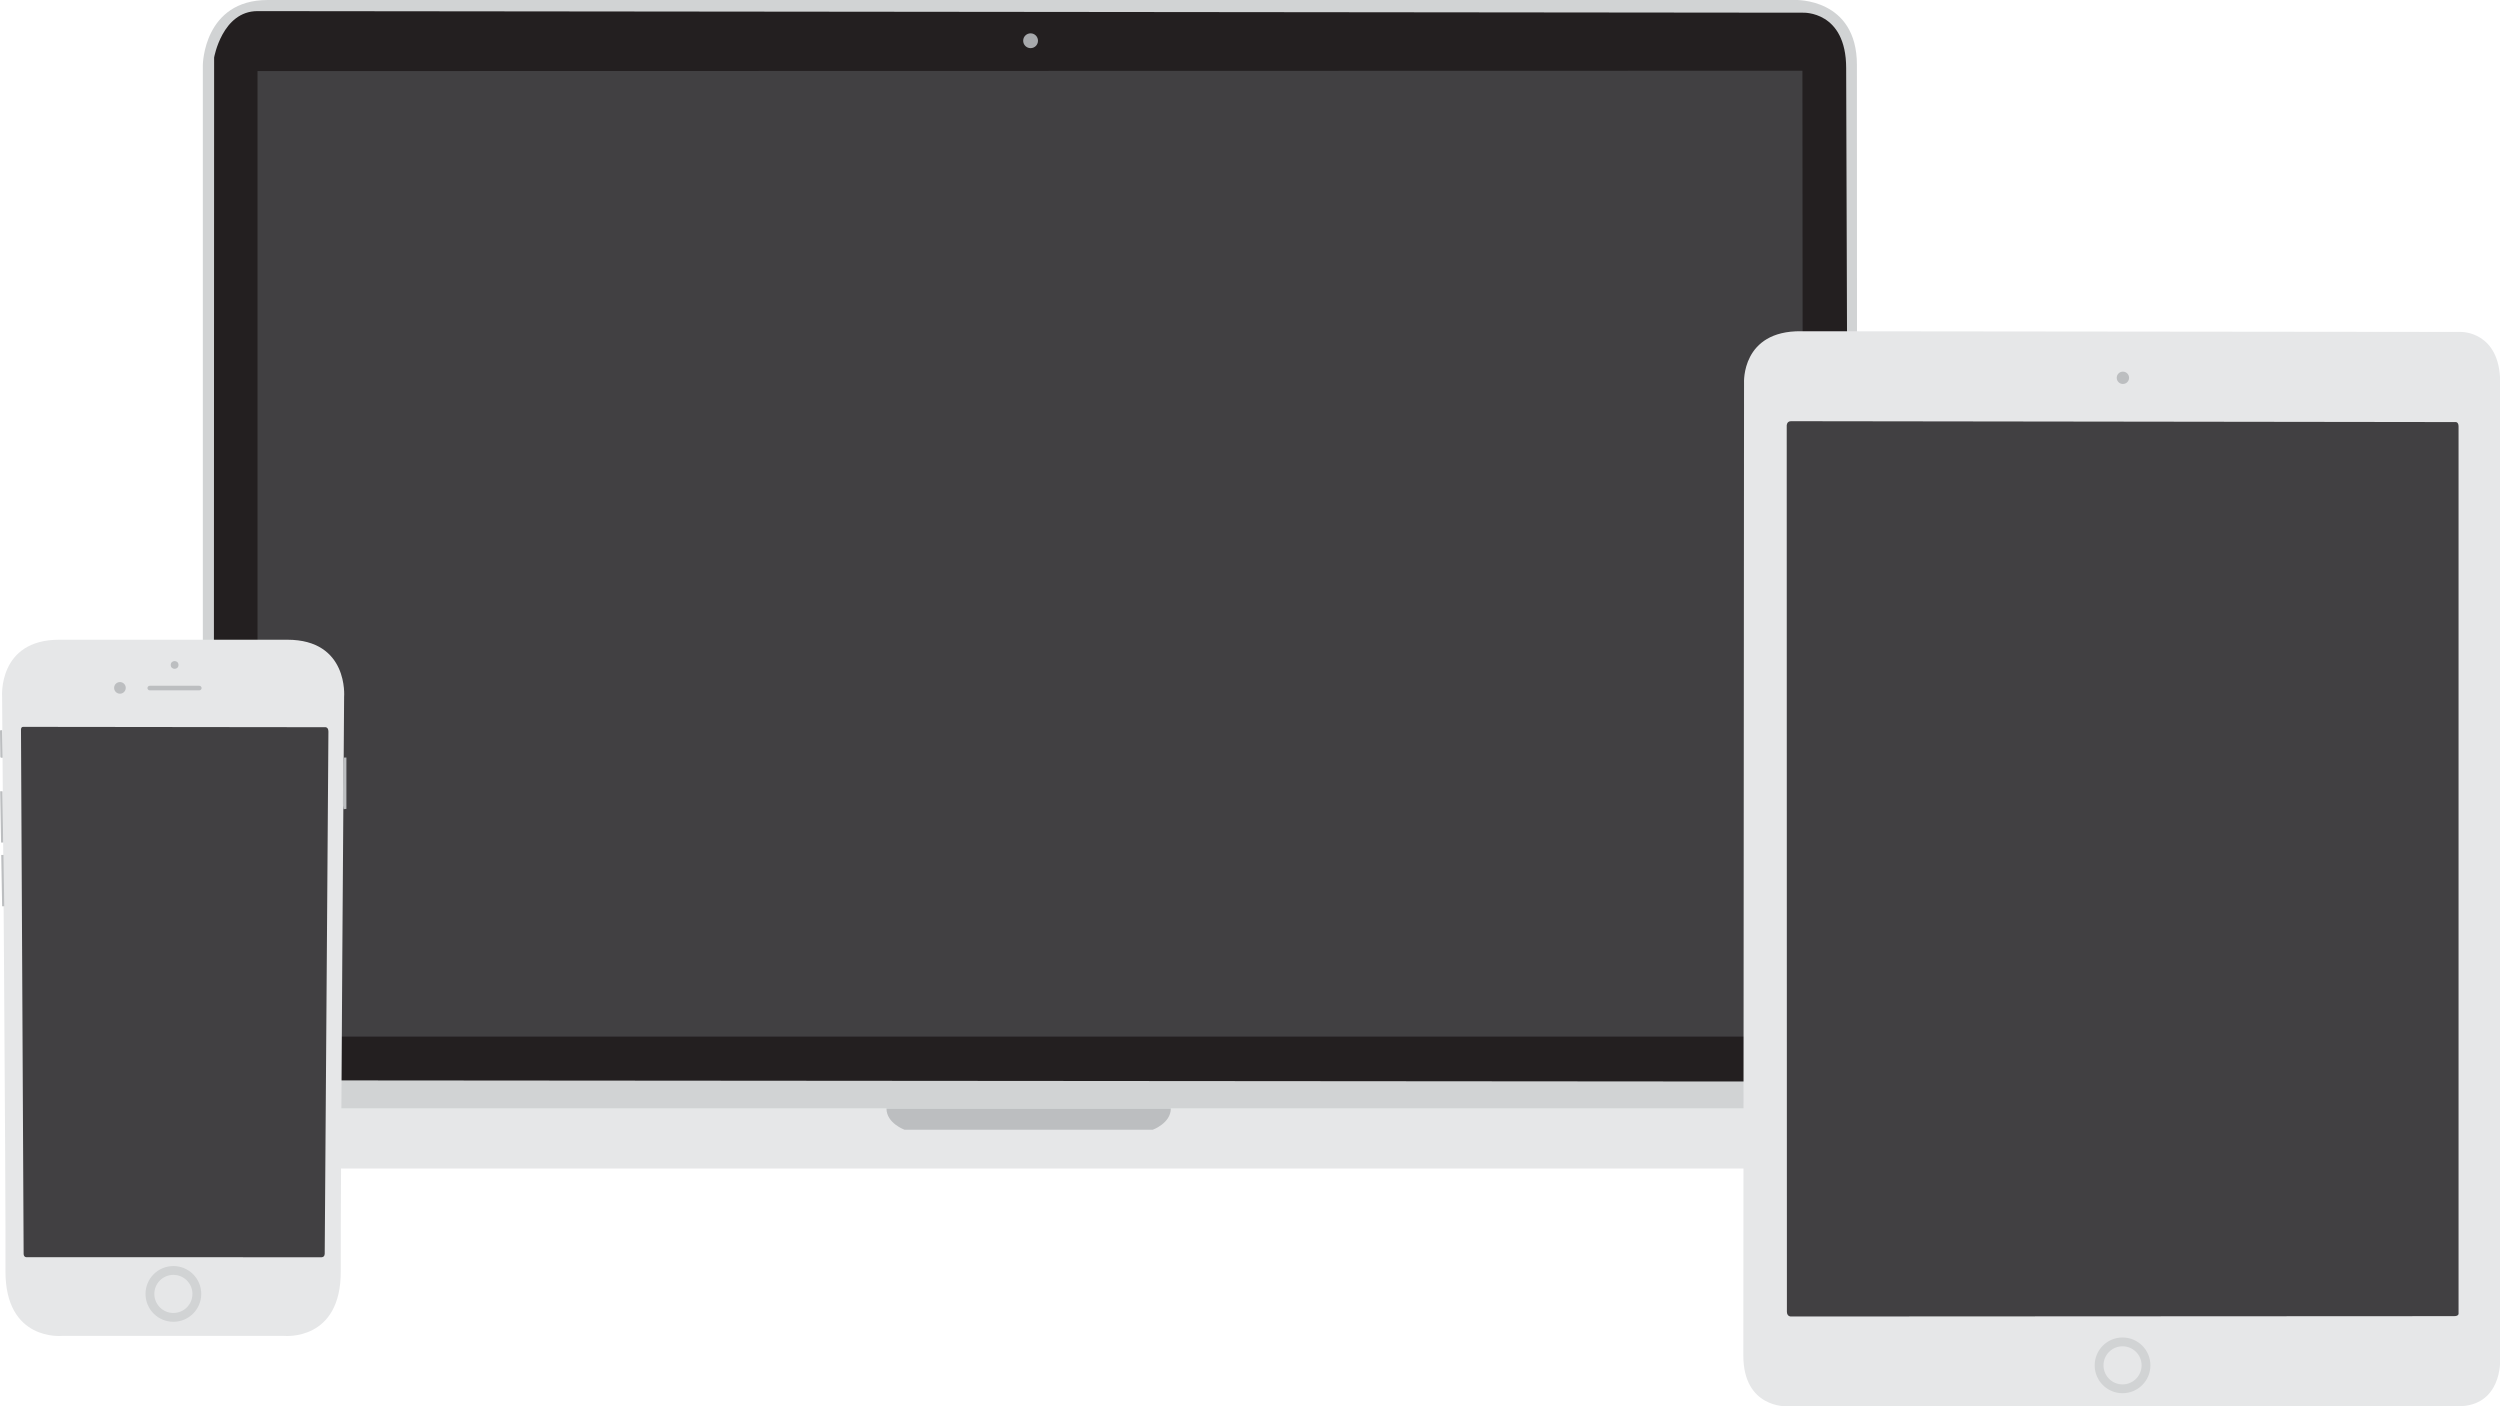 <?xml version="1.0" encoding="utf-8"?>
<!-- Generator: Adobe Illustrator 18.1.1, SVG Export Plug-In . SVG Version: 6.00 Build 0)  -->
<!DOCTYPE svg PUBLIC "-//W3C//DTD SVG 1.1//EN" "http://www.w3.org/Graphics/SVG/1.1/DTD/svg11.dtd">
<svg version="1.1" id="Layer_1" xmlns="http://www.w3.org/2000/svg" xmlns:xlink="http://www.w3.org/1999/xlink" x="0px" y="0px"
	 viewBox="0 0 1417.4 797.3" enable-background="new 0 0 1417.4 797.3" xml:space="preserve">
<g>
	<path fill="#D1D3D4" d="M115,36.8c0,0,0.4-36.8,36.8-36.8h866.1c0,0,34.9-1.2,34.9,36.8l0.2,572.9c0,0-0.3,15-4.2,18.8H120.3
		c0,0-5.3-7.9-5.3-18.4V36.8z"/>
	<path fill="#D1D3D4" d="M117.9,35.9c0,0,1-29.7,27.2-32.1h877c0,0,27.7,0.9,27.7,32.1l0.9,569.1c0,0-1,20-4.4,23.5H122.7
		c0,0-4.8-13.1-4.8-18.8V35.9z"/>
	<path fill="#231F20" d="M1048.5,599.6c0,0-1.5,13.6-14.3,13.6l-899.4-0.7c0,0-13.6,0.7-13.6-13c0-13.6,0.2-566.9,0.2-566.9
		S126,6.3,146,6.3l876.3,0.9c0,0,24.4-1.1,24.4,31.4L1048.5,599.6z"/>
	<path fill="#E6E7E8" d="M583.2,628.5H8.5v18.7c0,0,14.9,15.3,55.1,15.3h519.6h519.6c40.3,0,55.1-15.3,55.1-15.3v-18.7H583.2z"/>
	<path fill="#BCBEC0" d="M583.2,628.5h-80.6c0,8.3,10.2,12,10.2,12h70.4h70.4c0,0,10.2-3.7,10.2-12H583.2z"/>
	<polygon fill="#414042" points="146,40.3 1021.9,40.1 1022.3,587.7 146,587.7 	"/>
	<circle fill="#A7A9AC" cx="584.3" cy="23.1" r="4.2"/>
</g>
<g>
	<path fill="#E6E7E8" d="M988.8,217c0,0-1.6-29.6,32.4-29.2l374.2,0.4c0,0,22.1-0.4,22.1,28.8v554c0,0,1.1,26.3-23.9,26.3H1013
		c0,0-24.6,1.1-24.6-28.8L988.8,217z"/>
	<circle fill="#BCBEC0" cx="1203.6" cy="214.2" r="3.5"/>
	<circle fill="#E6E7E8" stroke="#D1D3D4" stroke-width="5" stroke-miterlimit="10" cx="1203.4" cy="774.1" r="13.3"/>
	<path fill="#414042" d="M1013,241.8c0,0-0.3-3,2.4-3l376.8,0.5c0,0,1.7-0.2,1.7,2.5v502.7c0,0,0.4,1.7-2.5,1.7l-376.1,0.2
		c0,0-2.2,0-2.2-2.7L1013,241.8z"/>
</g>
<g>
	<path fill="#E6E7E8" d="M162.9,362.7c-14.6,0-39.8,0-64.4,0c-0.2,0-0.3,0-0.5,0c-24.5,0-49.8,0-64.4,0c-34.9,0-32.4,32.4-32.4,32.4
		s2.2,285.4,1.9,325.4c-0.2,40.1,32,36.9,32,36.9s30.5,0,62.8,0c0.2,0,0.3,0,0.5,0c32.3,0,62.8,0,62.8,0s32.3,3.2,32-36.9
		c-0.2-40,1.9-325.4,1.9-325.4S197.8,362.7,162.9,362.7z"/>
	<path fill="#E6E7E8" d="M160.9,366.4H98.5H98H35.6C3,366.1,3.8,394.9,3.8,394.9s3.5,290.6,3.3,328.2c-0.2,33.5,27.2,31.8,27.2,31.8
		l63.7,0.2v0l0.2,0l0.2,0v0l63.7-0.2c0,0,27.3,1.7,27.2-31.8c-0.2-37.6,3.3-328.2,3.3-328.2S193.5,366.1,160.9,366.4z"/>
	<path fill="#BCBEC0" d="M1.2,414H0.4c0,0-0.4-0.1-0.4,0.6S0.2,429,0.2,429s0.1,0.6,0.4,0.6s0.9,0,0.9,0L1.2,414z"/>
	<path fill="#414042" d="M11.9,414c0,0-0.2-1.9,1.2-1.9l171,0.2c0,0,2.1-0.4,2.1,2.5l-2.1,295.7c0,0,0.2,2.2-1.7,2.3H15.1
		c0,0-1.6,0.1-1.7-1.8L11.9,414z"/>
	<circle fill="#BCBEC0" cx="68" cy="390" r="3.3"/>
	<circle fill="#BCBEC0" cx="99" cy="377" r="2.2"/>
	<path fill="#BCBEC0" d="M113,388.8H84.9c-0.7,0-1.3,0.6-1.3,1.3c0,0.7,0.6,1.3,1.3,1.3H113c0.7,0,1.3-0.6,1.3-1.3
		C114.3,389.4,113.7,388.8,113,388.8z"/>
	<polygon fill="#BCBEC0" points="0.1,448.6 1.4,448.6 1.8,477.7 0.6,477.7 	"/>
	<polygon fill="#BCBEC0" points="0.7,484.7 2,484.7 2.4,513.8 1.2,513.8 	"/>
	<path fill="#BCBEC0" d="M194.8,458.8c0,0-0.4-2-0.4-3.3l0.2-22c0,0,0.1-2.2,0.5-4h1.3v29.1L194.8,458.8z"/>
	<circle fill="#E6E7E8" stroke="#D1D3D4" stroke-width="5" stroke-miterlimit="10" cx="98.3" cy="733.6" r="13.3"/>
</g>
</svg>
